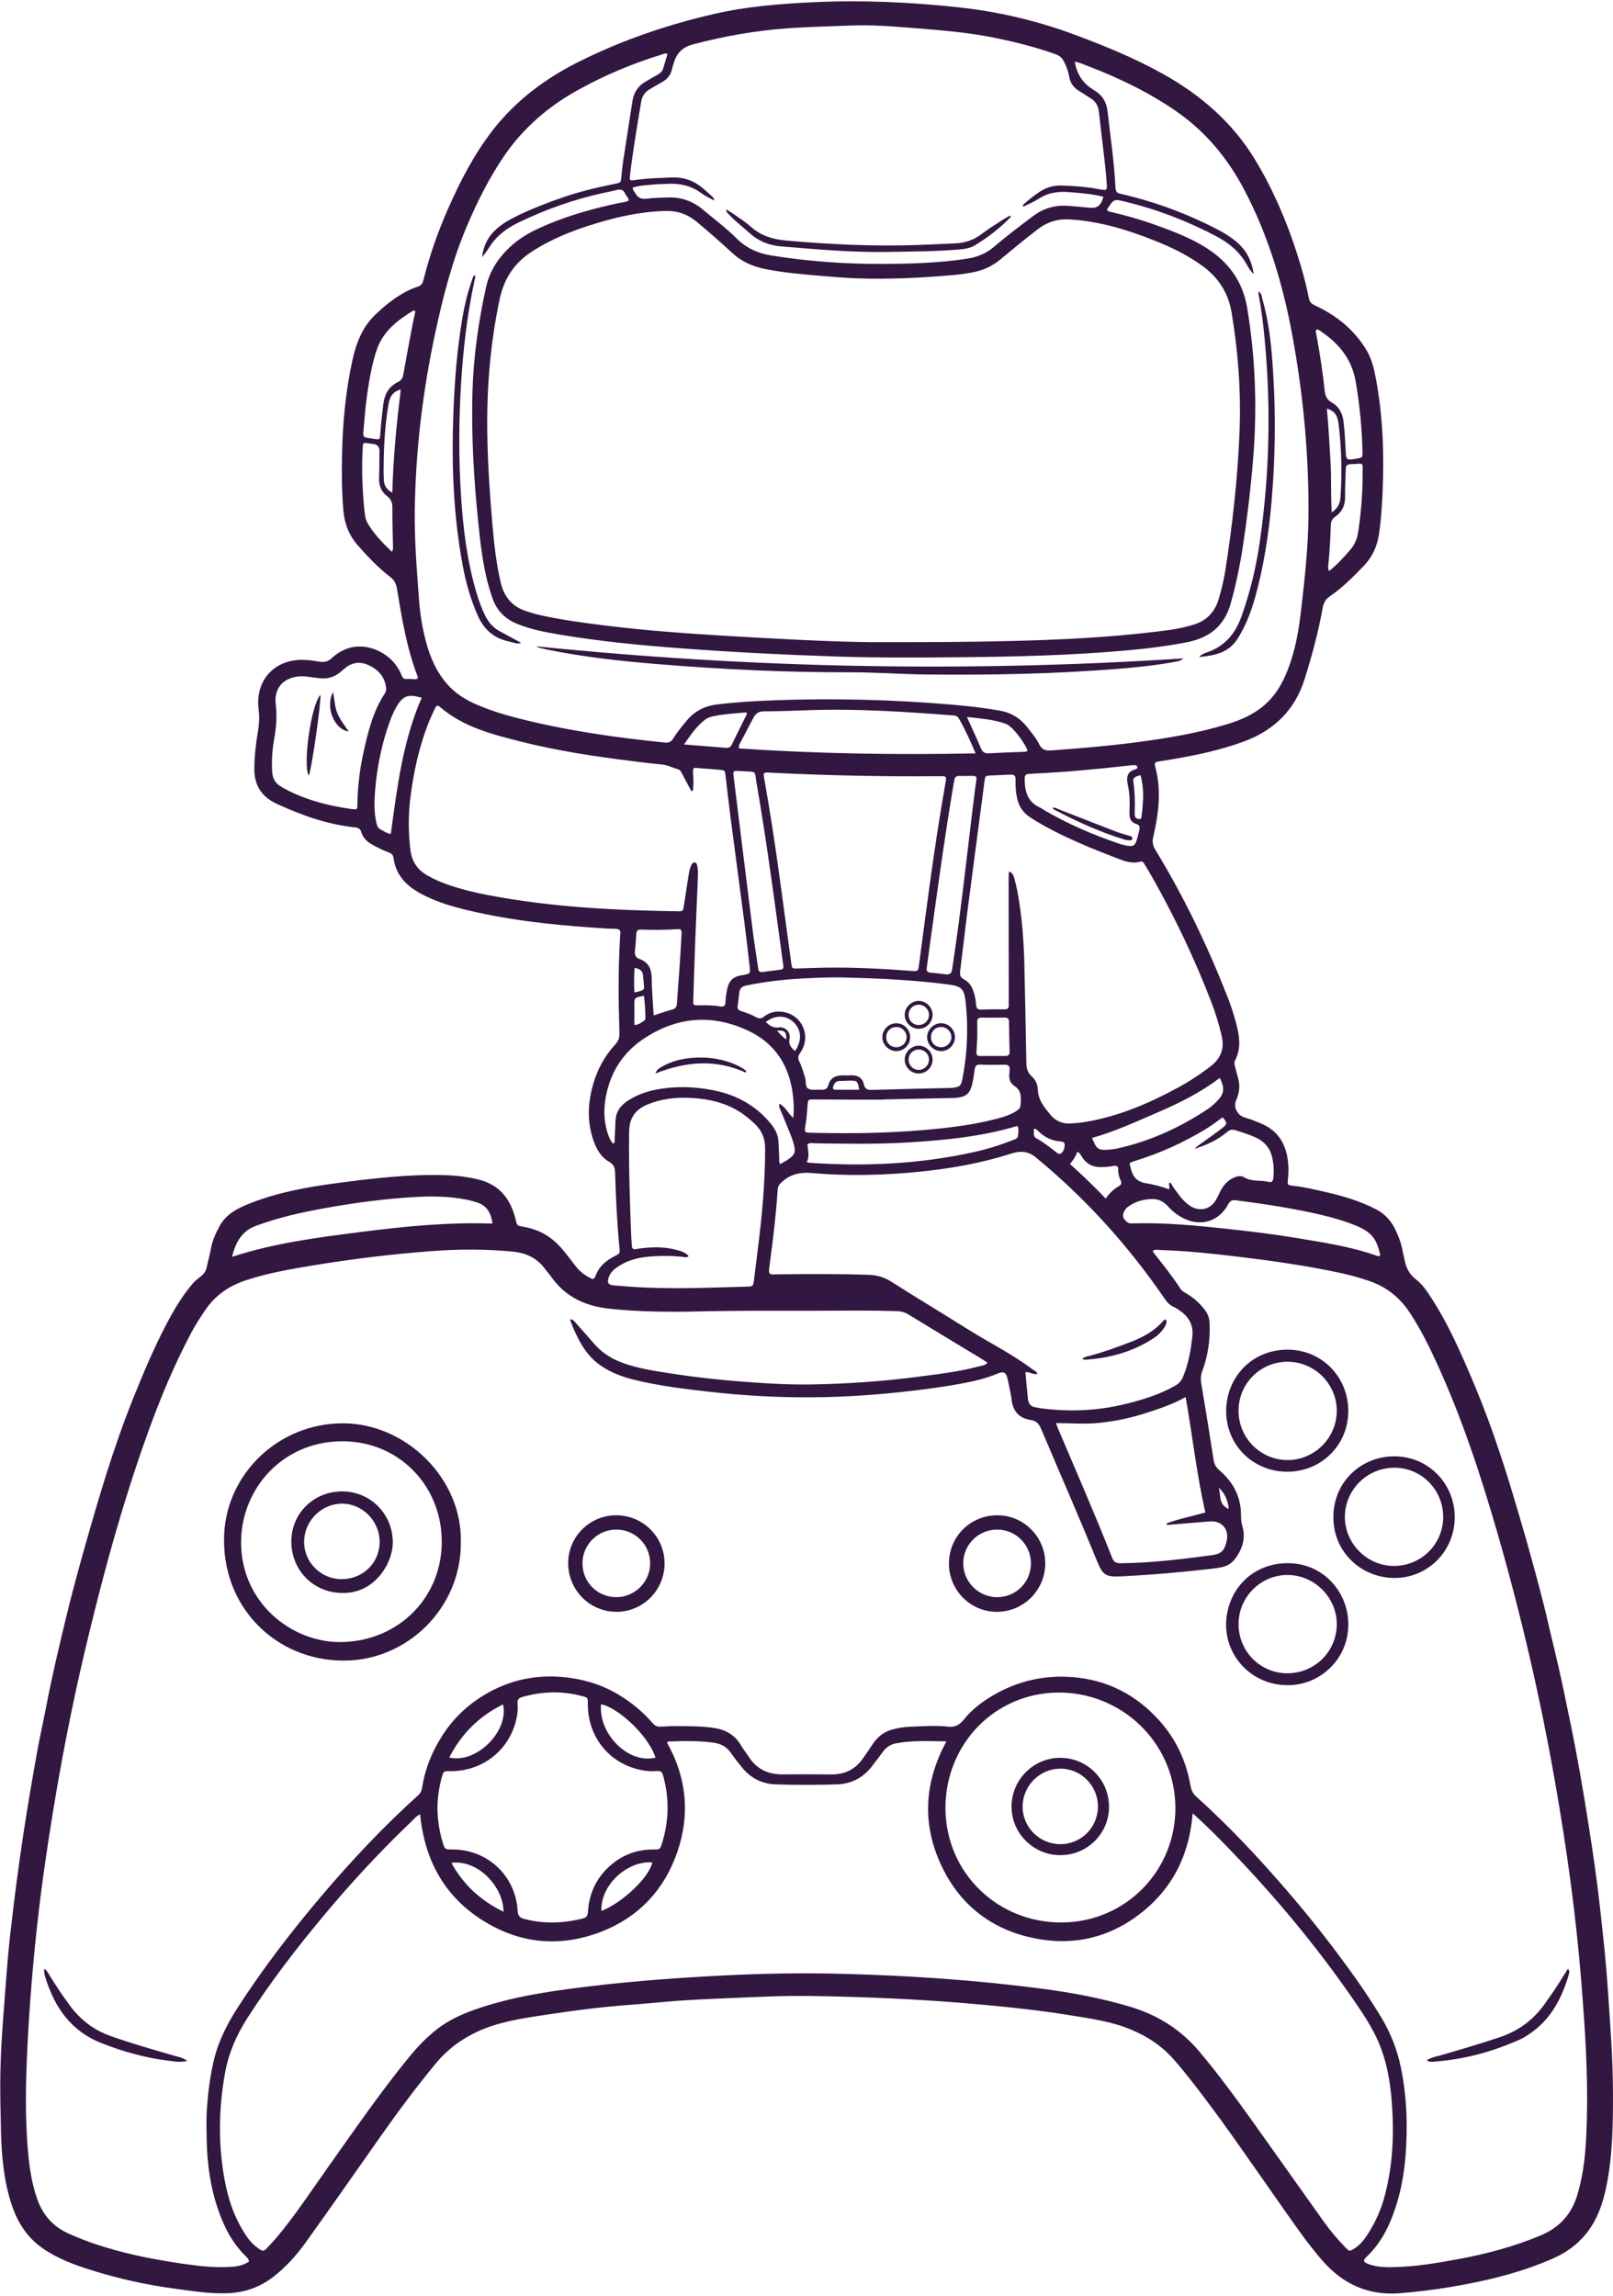 <?xml version="1.0" encoding="UTF-8"?>
<!DOCTYPE svg PUBLIC '-//W3C//DTD SVG 1.0//EN'
          'http://www.w3.org/TR/2001/REC-SVG-20010904/DTD/svg10.dtd'>
<svg data-name="Line Art" height="1543.3" preserveAspectRatio="xMidYMid meet" version="1.0" viewBox="482.6 250.3 1084.5 1543.3" width="1084.5" xmlns="http://www.w3.org/2000/svg" xmlns:xlink="http://www.w3.org/1999/xlink" zoomAndPan="magnify"
><g id="change1_1"
  ><path d="m1563.44,1584.946c-1.205-17.631-3.198-35.18-5.132-52.725-2.097-19.028-4.911-37.99-7.892-56.906-3.473-22.035-7.259-44.027-11.752-65.882-3.318-16.138-6.61-32.282-10.453-48.312-1.435-5.987-2.941-11.961-4.296-17.968-3.996-17.706-8.87-35.182-13.705-52.666-2.97-10.74-6.23-21.401-9.364-32.094-4.167-14.221-8.731-28.306-13.587-42.291-5.511-15.871-11.726-31.479-18.442-46.892-6.789-15.579-13.982-30.934-23.151-45.283-3.143-4.919-6.402-9.99-10.972-13.503-4.922-3.785-6.976-8.525-7.956-14.203-.283-1.639-.831-3.233-1.086-4.875-.725-4.659-2.4-9.014-4.306-13.267-2.869-6.404-7.225-11.589-13.536-14.838-10.572-5.443-21.871-8.852-33.415-11.485-7.298-1.665-14.565-3.465-22.045-4.282-4.256-.465-4.241-.723-3.793-4.833.416-3.827.447-7.662.021-11.479-1.318-11.802-6.636-20.788-18.01-25.557-3.693-1.548-7.406-2.997-11.242-4.148-4.91-1.472-7.659-7.102-5.571-11.64,2.264-4.921,2.684-9.897,1.164-15.086-.702-2.396-1.221-4.845-1.907-7.246-.424-1.481-.718-2.926.022-4.371,4.369-8.529,2.806-17.212.444-25.809-1.542-5.614-3.332-11.191-5.458-16.609-13.478-34.342-29.332-67.534-48.591-99.039-1.675-2.74-2.23-5.143-1.492-8.385,3.616-15.869,5.774-31.845,1.273-47.943-.556-1.989.113-2.788,1.972-3.066,2.801-.419,5.601-.856,8.394-1.331,16.77-2.85,33.379-6.259,49.416-12.185,20.433-7.551,34.324-21.317,40.839-42.16,4.873-15.587,9.133-31.356,12.028-47.447.628-3.491,1.92-5.978,4.968-8.059,8.428-5.756,15.596-12.988,22.661-20.321,5.896-6.119,9.099-13.35,10.319-21.713,1.303-8.925,1.906-17.893,2.32-26.877,1.198-26.044.337-51.985-4.51-77.673-1.234-6.542-2.807-13.047-6.297-18.864-8.25-13.751-20.203-23.303-34.544-29.998-2.358-1.101-3.671-2.242-4.18-4.875-1.993-10.315-4.843-20.421-8.074-30.415-7.047-21.798-16.041-42.749-27.878-62.388-15.283-25.358-36.913-43.977-62.59-58.225-19-10.543-39.017-18.732-59.357-26.27-25.15-9.32-51.06-15.377-77.663-18.245-32.34-3.487-64.763-4.962-97.326-3.437-22.359,1.048-44.615,2.775-66.435,7.773-31.604,7.239-62.172,17.627-91.251,32.12-22.825,11.376-42.846,26.331-58.51,46.669-12.386,16.083-21.602,34.007-29.75,52.496-6.797,15.424-12.35,31.301-16.455,47.665-.5,1.991-1.121,3.558-3.468,4.343-11.152,3.727-20.21,10.781-28.622,18.726-8.843,8.352-13.092,19.103-15.631,30.693-4.546,20.747-6.559,41.787-6.998,62.98-.266,12.825-.267,25.647.908,38.463.822,8.977,3.886,16.735,9.89,23.478,6.663,7.482,13.494,14.784,21.48,20.86,2.716,2.067,4.03,4.406,4.586,7.762,3.316,20.048,6.565,40.126,13.922,59.232.163.424.021.967.021,1.486-1.797.822-3.619.106-5.404.18-4.273.179-4.275.118-5.982-3.805-5.711-13.126-21.574-20.893-34.713-16.983-4.396,1.308-8.236,3.651-11.551,6.756-2.405,2.253-5.006,2.954-8.227,2.442-3.941-.626-7.889-1.265-11.917-1.255-18.184.042-30.497,13.046-29.322,31.051.065.998.141,1.997.269,2.988.604,4.671.306,9.286-.492,13.928-1.412,8.213-2.349,16.46-2.465,24.837-.156,11.284,4.667,19.136,14.831,23.834.454.21.89.456,1.345.662,16.457,7.477,33.372,13.449,51.486,15.315,2.304.238,3.625,1.012,4.284,3.274,1.141,3.914,3.941,6.45,7.414,8.384,3.5,1.948,7.063,3.768,10.827,5.128,1.883.68,3.139,1.585,3.42,3.745,1.582,12.158,9.328,19.444,19.629,24.728,8.056,4.132,16.577,6.986,25.302,9.227,29.495,7.575,59.616,10.871,89.905,12.969,4.821.334,9.648.68,14.477.764,2.705.047,3.545,1.173,3.13,3.661-.109.654-.088,1.329-.129,1.995-1.312,21.482-1.126,42.979-.42,64.471.103,3.116-.743,5.302-2.806,7.554-7.209,7.871-12.17,17.05-15.035,27.34-3.478,12.492-3.986,24.973.402,37.371,2.042,5.771,4.997,11.075,10.456,14.191,3.05,1.741,3.941,3.862,4.047,7.172.537,16.823,1.271,33.64,2.914,50.401.393,4.006.446,4.041-3.361,5.982-5.333,2.721-9.8,6.27-12.195,11.992-1.604,3.834-1.75,3.876-5.213,1.975-2.938-1.615-5.61-3.613-7.753-6.219-1.69-2.055-3.282-4.192-4.908-6.299-2.748-3.558-5.494-7.132-8.742-10.245-6.313-6.052-13.877-9.634-22.494-11.073-4.354-.727-4.132-.833-5.145-4.974-3.329-13.608-10.801-23.367-25.118-26.82-7.497-1.808-15.087-2.681-22.75-2.899-24.406-.694-48.574,2.238-72.677,5.424-19.642,2.596-39.153,6.125-57.735,13.428-8.304,3.263-16.264,7.104-20.751,15.44-2.438,4.529-4.664,9.161-5.62,14.329-.846,4.572-2.137,9.059-3.1,13.612-1.083,5.122-6.022,6.84-8.998,10.279-7.925,9.156-13.836,19.552-19.322,30.198-7.774,15.088-14.355,30.721-20.695,46.47-6.777,16.839-12.759,33.95-18.207,51.242-5.048,16.026-9.784,32.156-14.337,48.331-4.509,16.018-8.92,32.075-12.826,48.248-4.882,20.215-9.698,40.455-13.595,60.896-1.933,10.136-4.256,20.201-6.069,30.357-3.277,18.355-6.413,36.733-9.215,55.174-3.328,21.892-6.122,43.836-8.636,65.832-2.136,18.686-3.301,37.443-4.777,56.176-.979,12.423-1.701,24.885-1.962,37.341-.266,12.658.071,25.332.334,37.996.367,17.703,1.788,35.298,7.543,52.206,4.005,11.767,10.602,21.691,21.132,28.84,10.071,6.837,21.341,10.923,32.753,14.487,17.809,5.561,36.007,9.588,54.529,12.112,12.383,1.687,24.722,3.77,37.286,3.159,11.297-.549,21.378-4.248,30.356-11.3,8.347-6.557,15.306-14.397,21.412-22.901,17.268-24.052,34.185-48.357,51.244-72.56,11.407-16.183,23.267-32.023,35.85-47.318,11.058-13.439,25.224-21.92,41.812-26.729,12.046-3.492,24.453-5.104,36.778-6.964,17.284-2.607,34.645-4.758,52.1-6.035,11.628-.851,23.228-2.122,34.859-2.908,11.302-.764,22.628-1.203,33.947-1.691,17.313-.748,34.634-1.613,51.963-1.37,38.992.549,77.927,2.289,116.773,5.896,19.577,1.818,39.116,3.882,58.517,7.061,13.943,2.285,27.974,4.126,41.198,9.725,10.601,4.489,19.959,10.463,27.685,19.076,7.233,8.064,13.806,16.628,20.357,25.238,17.739,23.314,34.172,47.555,51.031,71.493,9.296,13.2,18.332,26.573,28.893,38.848,13.852,16.1,30.9,24.168,52.41,22.492,11.479-.894,22.895-2.3,34.209-4.19,23.517-3.927,46.67-9.445,68.629-19.041,8.776-3.834,16.499-9.234,22.582-16.8,7.741-9.627,11.461-20.968,13.8-32.807,4.027-20.384,4.283-41.068,4.236-61.741-.054-24.181-2.005-48.271-3.652-72.38Zm-188.735-1059.977c3.656,1.094,5.854,2.901,6.883,5.93.531,1.563.888,3.217,1.082,4.858,1.928,16.41,2.342,32.853,1.161,49.344-.285,3.971-1.93,6.912-5.868,9.698-.665-12.118-.124-23.653-.848-35.137-.719-11.404-1.239-22.822-2.41-34.693Zm24.042,44.446c-.007,12.997-1.043,25.915-3.021,38.762-.676,4.392-2.295,8.283-5.21,11.666-4.323,5.017-8.761,9.904-14.287,14.357-.943-1.81-.639-2.976-.527-4.096.875-8.777,1.384-17.579,1.641-26.391.073-2.51.675-4.435,2.843-5.938,4.712-3.266,6.926-7.723,6.778-13.615-.153-6.142.383-12.298.444-18.45.023-2.313.857-3.3,3.169-3.365,9.379-.266,8.173-2.201,8.168,7.068Zm-31.128-97.501c1.529-.333,2.492.788,3.534,1.495,11.898,8.066,20.296,18.388,22.88,33.096,2.776,15.806,4.282,31.685,4.627,47.698.08,3.722-.035,3.724-3.767,4.381-7.292,1.282-7.213,1.279-7.577-6.146-.309-6.321-.651-12.639-1.433-18.935-.685-5.516-3.018-9.882-7.863-12.623-3.031-1.715-4.321-4-4.702-7.51-1.383-12.754-3.292-25.443-5.65-38.06-.204-1.088-.778-2.236-.051-3.395Zm3.308,595.062c7.944,1.85,15.762,4.145,23.33,7.233,10.322,4.212,14.132,8.856,16.401,20.195-1.224.618-1.978.19-2.734-.076-16.714-5.872-34.123-8.566-51.508-11.468-15.764-2.632-31.613-4.626-47.48-6.342-21.168-2.288-42.381-4.388-63.736-3.83-1.465.038-2.95.345-4.347-.587-3.565-2.381-4.137-5.353-1.567-8.822.393-.531.833-1.062,1.354-1.458,5.25-3.99,11.349-5.622,17.768-5.437,3.693.107,6.964,2.068,9.537,4.921,3.156,3.5,6.849,6.32,11.119,8.329,11.286,5.309,23.052,1.595,29.063-9.339,1.257-2.286,2.279-3.51,5.274-3.13,19.319,2.454,38.55,5.391,57.528,9.81Zm-101.123,208.244c8.799-.696,17.588-1.531,26.391-2.159,7.925-.565,12.899,5.343,11.179,13.065-1.444,6.479-3.621,8.766-9.748,9.587-20.473,2.746-40.964,5.271-61.671,5.466-2.926.028-4.475-.823-5.57-3.603-11.663-29.591-24.433-58.72-36.866-87.989-.252-.594-.407-1.229-.868-2.644,10.245.062,20.13.889,29.953-.216,9.791-1.102,19.429-3.059,28.802-6.018,9.492-2.997,18.999-6.046,28.357-11.243,4.619,25.97,7.398,51.775,13.237,77.55-8.53,2.539-17.539,4.154-26.355,7.488.975,1.4,2.19.793,3.158.717Zm32.227-24.914c3.987,3.8,6.146,8.384,6.748,14.405-7.241-3.009-5.188-9.558-6.748-14.405Zm-17.764-101.487c-1.02,9.325-2.651,18.43-6.277,27.137-1.083,2.602-2.709,4.401-5.148,5.794-10.821,6.181-22.587,9.734-34.593,12.607-18.341,4.389-36.879,5.102-55.558,2.697-1.317-.17-2.609-.536-3.926-.719-3.141-.435-4.693-2.442-5.01-5.363-.657-6.072-1.145-12.162-1.705-18.284,2.911-.314,5.173,2.037,8.008,1.18-.359-1.742-1.982-2.091-3.086-2.921-14.357-10.79-30.493-18.717-45.622-28.271-16.471-10.401-33.213-20.374-49.625-30.864-4.724-3.02-9.517-4.321-14.986-4.509-19.817-.68-39.633-.563-59.456-.389-8.378.073-8.274,1.434-7-8.012,2.182-16.174,4.113-32.386,5.163-48.678.183-2.839,1.499-4.214,3.544-5.943,5.854-4.949,12.152-6.056,19.753-5.395,23.942,2.085,47.929,1.521,71.845-.882,20.583-2.067,40.899-5.585,60.679-11.825,1.896-.598,3.775-1.202,5.797-1.436,4.526-.523,8.233.531,11.91,3.551,33.583,27.574,62.357,59.497,86.872,95.312,1.555,2.271,3.302,4.096,5.843,5.231,1.506.673,2.903,1.627,4.266,2.574,6.063,4.216,9.155,9.696,8.311,17.408Zm-278.232-207.848c-3.734.478-5.908-1.282-8.571-3.573,5.938-4.859,13.331-4.776,18.47-.145,5.562,5.012,6.102,12.494,1.195,19.586-2.477-2.228-4.505-4.141-3.71-8.177.896-4.545-2.697-8.291-7.384-7.692Zm5.215,8.022c-2.528-1.494-4.146-3.613-6.233-5.792,5.143-.5,6.383.713,6.233,5.792Zm233.552-171.817c-.517-4.163-.394-4.178,4.583-5.822,1.868,6.567,2.026,12.85,1.582,19.179-.187,2.656-.422,5.313-.761,7.953-.135,1.053-.032,2.59-1.772,2.446-1.388-.115-2.61-.747-2.838-2.321-.142-.979-.107-1.993-.069-2.988.237-6.169.037-12.311-.725-18.447Zm1.354-9.761c-6.305,1.704-6.265,5.979-5.122,11.282,1.191,5.529,1.258,11.252.974,16.915-.2,3.979.311,7.341,4.781,8.687,2.034.612,2.305,2.177,1.846,3.988-.613,2.418-1.133,4.87-1.925,7.229-1.041,3.096-2.396,3.921-5.665,3.392-2.29-.371-4.574-.95-6.769-1.704-17.041-5.851-33.524-12.965-49.14-22.005-1.152-.667-2.217-1.509-3.417-2.063-8.386-3.876-10.234-11.094-10.154-19.412.02-2.057.627-3.135,2.785-3.136,1.162-.001,2.323-.193,3.486-.247,21.131-.971,42.174-2.991,63.19-5.325.827-.092,1.657-.161,3.054-.294.095-.006.762-.099,1.423-.069.882.04,1.692.389,1.82,1.349.098.737-.535,1.242-1.168,1.414Zm-75.343-11.709c-7.792.341-15.591.555-23.375,1.024-2.764.167-4.211-.801-5.282-3.324-2.898-6.827-6.036-13.552-9.45-21.143,9.277,1.083,17.807,1.637,25.957,4.56,1.066.383,2.046,1.099,2.96,1.799,3.859,2.959,10.094,11.506,11.892,16.198-.676.976-1.741.843-2.703.885Zm-65.127,145.197c.733-5.11,1.379-10.233,2.086-15.347,4.998-36.125,9.907-72.264,15.972-108.231.138-.821.404-1.626.474-2.45.197-2.331,1.519-3.098,3.709-2.946,1.493.103,2.998.02,4.497.02,8.263-.115,6.949-.559,6.061,6.453-5.229,41.303-9.434,82.738-15.781,123.898q-.523,3.398-4.047,3.009c-3.477-.389-6.944-.887-10.43-1.15-2.219-.167-2.835-1.207-2.541-3.254Zm-1.072-33.082c-1.381,10.401-2.737,20.806-4.137,31.205-.563,4.186-.613,4.287-5.071,3.948-19.282-1.466-38.581-2.462-57.926-2.172-6.164.092-12.325.333-18.487.537-3.865.128-3.884.157-4.384-3.514-2.584-18.978-5.155-37.958-7.734-56.937-3.096-22.776-6.566-45.494-10.61-68.123-.143-.802-.205-1.618-.292-2.325,1.261-1.179,2.635-.813,3.936-.748,38.122,1.886,76.264,2.772,114.432,2.371.5-.005,1.001-.026,1.5.007,2.871.187,3.112.401,2.636,3.36-1.005,6.248-2.14,12.475-3.171,18.718-4.046,24.487-7.424,49.071-10.69,73.672Zm33.948-111.071c-53.798,1.075-106.485.242-159.017-3.317-.551-1.937.391-3.016.972-4.14,2.83-5.471,5.76-10.889,8.584-16.363,1.498-2.903,3.521-4.403,7.042-4.424,9.823-.059,19.646-.408,29.464-.769,32.351-1.189,64.58.975,96.801,3.406,1.829.138,3.728.116,4.815,2.016,4.205,7.345,7.683,15.023,11.34,23.592Zm-163.966-5.867c-.871,1.789-2.153,2.295-4.016,2.138-8.941-.755-17.886-1.456-28.112-2.279,4.684-6.658,8.595-12.372,14.209-16.675,1.89-1.449,4.165-2.03,6.467-2.493,7.023-1.411,14.159-1.655,21.146-2.402.253.59.558.963.469,1.143-3.373,6.863-6.817,13.692-10.164,20.568Zm5.178,17.71c.831.04,1.661.111,1.835.123,10.279.528,8.198-.509,9.695,8.167,5.519,31.974,10.016,64.107,14.364,96.259,1.137,8.409,2.311,16.812,3.445,25.221.462,3.429.441,3.478-3.095,3.986-3.458.497-6.946.798-10.392,1.363-2.125.349-2.992-.334-3.284-2.471-1.127-8.242-2.541-16.446-3.576-24.698-4.35-34.669-8.604-69.351-12.884-104.029-.496-4.015-.366-4.125,3.891-3.922Zm40.63,139.579c11.645-.659,23.306-1.102,34.482-.603,21.829.53,43.115,1.729,64.301,4.394,9.959,1.252,11.677,2.611,12.724,12.587,1.8,17.164,1.069,34.281-2.283,51.236-.909,4.594-1.669,5.127-6.211,5.762-.494.069-.995.1-1.494.111-17.826.424-35.654.772-53.475,1.335-2.932.093-4.392-.998-4.985-3.595-1.154-5.056-4.646-6.484-9.326-6.217-1.329.076-2.667.078-3.998.039-5.085-.149-9.199,1.147-10.695,6.747-.604,2.259-2.229,3.068-4.571,2.885-2.815-.22-5.963.544-8.392-.48-2.892-1.22-1.732-5.022-2.57-7.622-1.175-3.648-2.148-7.374-3.866-10.802-1.085-2.166-.975-3.684.506-5.789,7.868-11.183,1.459-25.86-11.972-27.69-4.479-.61-8.718.393-12.238,3.21-1.908,1.527-3.365,1.504-5.357.417-3.22-1.757-6.655-3.079-10.173-4.126-1.723-.512-2.479-1.459-2.238-3.271.417-3.135.754-6.281,1.146-9.419.333-2.671,1.837-3.929,4.525-4.473,11.948-2.417,24.007-3.948,36.161-4.636Zm119.222,29.221c-.066-2.124.759-3.02,2.881-3.001,5.157.044,10.315.032,15.473-.031,2.054-.025,3.022.738,3.042,2.907.061,6.655.21,13.309.395,19.961.06,2.149-.897,2.961-2.97,2.947-5.656-.039-11.313-.019-16.969.025-2.041.016-2.515-1.034-2.367-2.857.255-3.149.374-6.31.549-9.465-.005-3.498.074-6.994-.035-10.485Zm1.99,28.585c5.489.219,10.992.175,16.487.076,2.68-.048,3.589,1.133,3.292,3.626-.098.825-.051,1.668-.148,2.493-.403,3.419.51,6.295,3.501,8.232,4.987,3.23,4.36,8.202,4.006,13.016-.164,2.225-2.077,3.329-3.788,4.354-3.459,2.072-7.278,3.271-11.145,4.312-12.74,3.431-25.748,5.379-38.834,6.787-28.535,3.07-57.163,3.653-85.831,2.929-5.366-.136-6.045.442-4.893-5.902.771-4.245.945-8.601,1.328-12.913.305-3.439.265-3.559,3.832-3.573,8.161-.032,16.323.078,24.484.101,7.662.021,15.323.005,22.984.005.001-.042.001-.083.002-.125,15.153-.322,30.307-.644,45.46-.969.998-.021,2-.032,2.994-.12,6.826-.604,9.427-2.787,10.966-9.515.704-3.077,1.157-6.22,1.574-9.353.303-2.277,1.019-3.57,3.73-3.462Zm-116.127,53.474c1.924-1.16,3.789-.591,5.573-.566,20.648.291,41.294.682,61.932-.583,24.78-1.519,49.438-3.795,73.694-11.139,1.109,2.287.552,4.602.321,6.793-.215,2.034-2.285,2.245-3.75,2.837-8.504,3.44-17.267,6.089-26.219,8.066-36.39,8.039-73.201,9.673-110.277,7.098-.483-.034-.956-.221-1.76-.415,2.093-3.99.735-8.108.486-12.091Zm17.396-39.058c.797-1.944,1.848-3.473,4.285-3.453,2.316.02,4.634-.217,6.949-.199,5.011.039,5.035.098,6.216,6.124-5.51,0-10.632-.006-15.755.003-1.799.003-2.397-.765-1.695-2.476Zm134.611,28.845c1.684-.174,2.132.351,2.579.819,4.172,4.375,9.192,7.029,15.261,7.584,1.507.138,3.024.156,3.092,2.344.077,2.455-1.292,5.39-2.922,5.907-1.14.362-1.886-.329-2.662-.932-4.326-3.363-8.595-6.816-13.428-9.448-2.894-1.576-1.045-4.109-1.919-6.274Zm58.545,34.532c.878,1.877.568,2.876-1.271,3.978-3.273,1.961-6.167,4.461-8.71,8.312-7.879-8.315-15.781-15.841-24.078-23.288,2.26-2.634,3.95-5.23,4.976-8.263,1.883,1.022,2.609,2.793,3.61,4.257,3.002,4.386,7.17,6.154,12.342,6.131,2.836-.013,5.626-.354,8.407-.812,2.002-.329,3.202.059,3.113,2.455-.093,2.522.555,4.97,1.612,7.229Zm71.455-32.394c2.123-1.818,3.678-1.958,6.164-1.161,4.759,1.524,9.538,2.921,14.036,5.156,5.414,2.69,8.813,6.853,10.204,12.797,1.117,4.774,1.372,9.531.774,14.374-.231,1.872-1.211,2.775-3.017,2.293-5.417-1.445-11.344.1-16.503-3.077-2.254-1.388-4.825-.784-7.209.314-3.967,1.826-6.671,4.892-8.659,8.67-1.084,2.062-1.993,4.222-3.165,6.231-3.733,6.404-10.913,8.073-17.212,4.07-4.908-3.12-7.935-7.959-11.354-12.443-.858-1.126-1.126-2.71-2.552-3.443-1.094,1.445.416,2.951-.4,4.673-5.073-1.922-10.35-3.277-15.702-4.155-5.485-.9-8.517-3.982-9.833-9.193-1.152-4.563-1.948-4.344,2.872-5.831,16.619-5.13,32.356-12.259,47.244-21.266,3.991-2.415,7.698-5.229,11.44-7.968,3.187,3.64,3.311,4.426-.095,7.094-4.715,3.693-9.658,7.094-14.513,10.607-1.471,1.065-2.976,2.084-4.238,3.531,7.829-2.636,15.396-5.858,21.717-11.273Zm-6.834-20.611c-1.985,1.993-4.16,3.875-6.503,5.421-18.493,12.193-38.37,21.257-60.055,26.124-1.94.436-3.934.7-5.918.856-7.133.564-8.448-.365-11.302-7.929,15.441-4.299,29.922-11.055,44.571-17.35,14.508-6.235,28.583-13.35,41.284-22.96,3.477,7.008,3.021,10.723-2.076,15.839Zm-3.585-66.748c2.815,7.301,5.049,14.791,6.866,22.424,2.047,8.6-.361,15.231-7.362,20.642-7.014,5.42-14.383,10.239-22.147,14.454-19.412,10.538-39.572,19.126-61.506,22.882-3.438.589-6.936.915-10.42,1.12-5.495.324-10.174-1.582-13.694-5.871-4.118-5.017-8.27-9.975-8.465-17.06-.094-3.381-1.62-6.622-4.159-8.867-2.967-2.623-3.464-5.747-3.526-9.386-.36-21.316-.828-42.631-1.296-63.946-.375-17.004-1.557-33.94-4.678-50.69-.578-3.104-1.318-6.188-2.199-9.219-.479-1.65-1.05-3.456-3.521-4.398-.088,1.946-.223,3.529-.222,5.112.021,27.484.058,54.968.091,82.451.001.833-.03,1.667.004,2.498.079,1.927-.89,2.639-2.74,2.638-5.33-.002-10.662.004-15.989.153-2.115.059-3.069-.792-3.197-2.82-.179-2.834-.618-5.631-1.466-8.346-1.174-3.76-2.994-7.199-6.613-9.026-2.586-1.306-3.004-3.002-2.67-5.63,1.683-13.212,3.11-26.456,4.817-39.664,3.777-29.225,7.671-58.434,11.506-87.651.525-3.999.492-4.029,4.433-4.217,4.326-.207,8.659-.285,12.979-.565,2.548-.165,3.6.699,3.513,3.371-.135,4.159.11,8.307,1.017,12.416,1.207,5.466,3.898,9.698,8.688,12.836,10.356,6.787,21.455,12.13,32.717,17.125,8.519,3.779,17.224,7.15,25.919,10.514,4.961,1.919,10.02,3.843,15.524,2.221,1.494-.44,2.127.542,2.737,1.559,1.714,2.856,3.454,5.698,5.097,8.594,15.392,27.132,28.74,55.238,39.961,84.342Zm-361.582-631.063c1.969-6.625,5.59-10.837,12.929-12.783,21.179-5.616,42.621-9.376,64.431-10.907,13.786-.968,27.623-1.212,41.437-1.785,13.847-.575,27.629.487,41.413,1.586,18.931,1.51,37.861,2.971,56.515,6.823,13.555,2.799,26.938,6.167,39.998,10.81,2.729.97,4.519,2.471,5.771,5.022,1.555,3.167,2.896,6.42,3.429,9.874.723,4.691,3.228,7.874,7.221,10.179,2.45,1.414,4.746,3.091,7.171,4.551,3.404,2.049,5.152,5.052,5.601,8.95,1.371,11.912,2.81,23.816,4.165,35.73.452,3.97.786,7.957,1.062,11.943.112,1.615.587,3.313-.49,4.998-3.29.132-6.483-.934-9.749-1.355-6.782-.875-13.573-1.422-20.412-1.568-5.374-.115-10.161,1.4-14.585,4.355-3.976,2.656-7.64,5.667-11.185,8.825.196.331.393.662.589.993,3.475-1.784,7.122-3.301,10.388-5.409,6.056-3.909,12.612-4.896,19.602-4.374,7.947.594,15.885,1.208,23.665,3.153-1.632,6.136-4.157,7.957-9.646,7.373-4.801-.511-9.612-.963-14.428-1.289-8.653-.584-16.387,1.757-23.366,7.044-8.763,6.638-17.58,13.205-25.913,20.381-5.216,4.492-11.169,7.001-17.946,8.067-18.996,2.986-38.154,3.484-57.303,3.58-25.015.126-49.915-1.722-74.651-5.674-9.027-1.442-16.805-4.926-23.318-11.436-6.959-6.956-14.887-12.815-22.384-19.163-6.941-5.877-14.862-8.727-23.917-8.403-4.659.167-9.349.204-13.956.817-3.62.481-6.147-.43-7.856-3.625-.612-1.146-1.784-2.007-1.789-3.813,4.99-1.659,10.3-1.615,15.493-2.22,2.144-.25,4.331-.096,6.489-.256,8.739-.645,16.878.8,24.122,6.176,2.513,1.865,5.456,3.151,8.678,4.97.021-1.758-1.014-2.354-1.745-3.043-1.454-1.37-2.99-2.653-4.464-4.003-6.292-5.758-13.467-8.818-22.224-8.439-8.157.353-16.311.48-24.404,1.688-4.008.598-4.167.468-3.731-3.253,1.939-16.546,4.773-32.957,7.497-49.385.615-3.708,2.441-6.475,5.698-8.335,2.748-1.569,5.438-3.242,8.217-4.751,3.578-1.942,5.911-4.773,6.809-8.775.291-1.297.697-2.569,1.076-3.845Zm322.78,118.83c11.784,4.659,23.185,10.119,33.44,17.771,10.551,7.872,16.872,18.126,19.017,31.125,4.38,26.548,6.339,53.193,5.257,80.139-1.259,31.359-4.745,62.448-9.613,93.406-.98,6.235-2.551,12.409-4.288,18.486-2.383,8.339-7.547,14.323-15.983,17.187-8.587,2.916-17.523,3.987-26.45,5.072-32.79,3.984-65.738,5.469-98.736,6.275-26.825.656-53.652.778-92.788.752-26.697-.259-65.628-2.304-104.547-4.687-24.288-1.487-48.535-3.397-72.692-6.337-14.884-1.811-29.746-3.822-44.416-6.986-3.41-.736-6.767-1.771-10.091-2.845-9.404-3.039-14.874-9.632-17.107-19.136-2.904-12.361-4.371-24.93-5.472-37.547-1.766-20.254-3.167-40.524-3.546-60.869-.582-31.108,1.823-61.896,8.33-92.372,2.911-13.634,9.86-24.152,21.538-31.719,15.718-10.184,33.091-16.359,50.988-21.248,12.726-3.477,25.645-5.789,38.9-6.135,8.066-.211,14.904,2.165,21.13,7.364,8.191,6.839,16.197,13.877,24.042,21.094,6.23,5.73,13.528,8.882,21.716,10.535,12.941,2.614,26.06,3.632,39.171,4.781,7.634.669,15.265,1.242,22.933,1.514,22.193.786,44.305-.359,66.389-2.363,3.479-.316,6.938-.906,10.384-1.498,7.196-1.237,13.643-4.05,19.329-8.767,8.333-6.912,16.661-13.828,25.283-20.396,6.277-4.783,12.95-7.011,20.876-6.587,19.915,1.067,38.666,6.739,57.007,13.99Zm-512.213,209.424c-6.301-6.051-12.085-11.945-16.295-19.185-1.442-2.479-1.793-5.353-2.099-8.172-1.53-14.097-1.938-28.229-1.205-42.39.188-3.633.232-3.636,3.769-3.165,1.154.154,2.3.377,3.456.512q4.116.483,4.047,4.84c-.085,5.993-.028,11.992-.273,17.979-.207,5.058,1.469,9.189,5.449,12.23,2.623,2.004,3.549,4.376,3.517,7.687-.083,8.487.233,16.977.374,25.466.019,1.135.348,2.307-.737,4.197Zm.318-39.707c-3.715-1.978-5.373-4.608-5.65-8.026-.256-3.148-.216-6.326-.197-9.49.084-13.844.898-27.635,3.17-41.31.791-4.763,2.292-9.038,8.384-10.559-2.847,23.07-5.117,45.832-5.707,69.385Zm7.475-79.815c-.436,2.527-1.309,4.276-3.666,5.434-6.032,2.963-8.979,7.918-9.817,14.592-.85,6.77-1.649,13.53-2.076,20.341-.243,3.881-.352,3.842-4.095,3.291-8.637-1.271-7.575-.451-6.93-8.801,1.013-13.111,2.511-26.159,5.338-39.014.927-4.214,2.008-8.427,3.446-12.49,4.38-12.373,14.11-19.652,24.642-26.096.393.239.787.479,1.18.719-.683,3.216-1.427,6.42-2.038,9.649-2.041,10.783-4.117,21.562-5.984,32.376Zm7.616,91.277c.607-39.782,5.278-79.099,13.582-118.002,5.33-24.969,11.64-49.654,21.701-73.197,6.948-16.257,14.841-32.045,24.863-46.691,12.875-18.816,29.694-33.229,49.511-44.218,18.124-10.05,37.144-18.051,56.987-24.063.916-.277,1.818-.899,3.298-.186-.997,3.313-1.976,6.486-2.901,9.673-.55,1.895-1.82,3.11-3.476,4.05-2.752,1.563-5.466,3.193-8.22,4.754-5.129,2.907-8.085,7.256-8.976,13.092-2.037,13.337-4.164,26.66-6.187,39.999-.549,3.62-.918,7.271-1.263,10.918-.368,3.902-.3,3.969-4.223,4.757-11.933,2.396-23.753,5.217-35.274,9.185-10.716,3.692-21.271,7.786-31.443,12.817-4.344,2.148-8.541,4.537-12.251,7.682-6.032,5.114-9.618,11.613-10.466,19.705,1.542-2.108,3.233-4.125,4.6-6.341,4.811-7.797,11.729-13.068,19.839-16.99,18.222-8.812,37.176-15.522,56.954-19.872,2.928-.644,5.885-1.175,8.784-1.93,2.73-.712,4.878-.484,6.086,2.488.606,1.492,2.218,2.474,2.353,4.583-2.362,1.142-5.044,1.273-7.579,1.816-18.954,4.059-37.482,9.445-55.029,17.802-8.97,4.272-16.819,10.059-23.168,17.846-5.059,6.205-8.541,13.155-10.229,20.899-5.118,23.484-8.508,47.198-9.122,71.275-.71,27.872.842,55.644,3.604,83.353,1.337,13.419,2.738,26.852,5.747,40.046,1.077,4.72,2.479,9.335,4.028,13.912,2.777,8.208,8.141,13.954,16.167,17.329,9.148,3.847,18.806,5.706,28.487,7.347,27.296,4.626,54.823,7.278,82.418,9.343,34.403,2.574,68.852,4.296,103.324,5.464,28.816.976,57.651.787,86.481.498,34.834-.349,69.649-1.216,104.38-4.115,15.275-1.275,30.491-2.967,45.575-5.903,15.111-2.942,25.265-10.677,29.604-26.047,3.635-12.872,6.306-25.878,8.307-39.059,2.952-19.441,5.245-38.959,6.831-58.562,2.74-33.874,1.546-67.565-4.028-101.124-2.962-17.828-12.529-30.892-27.504-40.361-11.638-7.358-24.494-12.025-37.394-16.547-8.65-3.032-17.494-5.419-26.411-7.535-.966-.229-1.979-.342-2.751-1.059-.027-.319-.19-.714-.058-.917,4.497-6.947,4.487-6.887,12.514-4.923,21.309,5.214,41.615,13.028,61.006,23.272,8.434,4.456,15.46,10.35,20.229,18.765,1.208,2.131,2.372,4.372,4.764,6.595-1.344-9.079-4.978-16.102-11.455-21.609-6.42-5.459-13.949-9.075-21.456-12.678-17.483-8.391-35.688-14.774-54.561-19.245-.648-.154-1.291-.352-1.948-.442-2.543-.349-3.417-1.681-3.549-4.332-.852-17.154-3.375-34.142-5.306-51.19-.71-6.269-3.623-10.962-9.044-14.137-.574-.336-1.113-.734-1.67-1.099q-9.263-6.045-11.36-18.028c3.445.49,6.441,1.93,9.461,3.095,20.736,7.996,40.658,17.583,58.976,30.311,19.584,13.608,34.314,31.352,45.39,52.353,16.333,30.969,26.195,64.031,32.509,98.316,7.416,40.273,11.193,80.859,10.805,121.805-.204,21.523-2.642,42.882-5.126,64.244-1.47,12.643-3.738,25.025-8.143,36.985-3.924,10.656-9.409,20.225-18.639,27.258-6.318,4.815-13.448,7.998-20.951,10.369-20.735,6.555-42.089,10.002-63.597,12.831-18.684,2.457-37.435,3.97-56.213,5.357-3.877.286-6.499-.262-8.386-4.148-2.026-4.173-5.138-7.759-8.01-11.444-4.719-6.055-10.724-9.792-18.33-11.132-10.35-1.824-20.771-3.034-31.228-3.945-40.389-3.516-80.844-4.511-121.357-2.991-12.655.475-25.286,1.251-37.873,2.802-8.401,1.035-15.141,4.656-20.47,11.187-3.058,3.747-6.179,7.45-8.717,11.565-1.384,2.244-2.856,3.114-5.658,2.831-33.358-3.37-66.483-8.109-99.018-16.412-9.695-2.474-19.238-5.462-28.405-9.506-6.914-3.05-13.224-7.04-18.359-12.71-7.778-8.586-12.184-18.862-15.038-29.909-2.297-8.889-3.786-17.888-4.46-27.078-1.487-20.278-3.194-40.539-2.883-60.895Zm-34.485,163.174c-2.532,11.403-3.925,22.977-4.069,34.683-.046,3.733-.131,3.866-4.028,3.328-14.764-2.038-29.082-5.666-42.497-12.355-1.785-.89-3.503-1.924-5.215-2.952-3.563-2.141-5.28-5.314-5.56-9.471-.506-7.533.03-15.001,1.361-22.394,1.395-7.751,1.945-15.421,1.017-23.334-1.356-11.559,6.104-19.066,18.997-18.716,2.474.309,6.117.7,9.74,1.23,5.807.851,10.89-.611,15.275-4.512.498-.443,1.032-.845,1.524-1.293,4.733-4.312,10.1-5.781,16.134-3.228,6.497,2.749,11.138,7.2,12.386,14.512.291,1.708.29,3.338-.689,4.813-8.001,12.067-11.305,25.857-14.376,39.688Zm18.374,54.781c-2.646-.374-4.685-1.869-6.871-3.009-1.999-1.042-2.5-2.965-2.933-4.958-1.572-7.258-1.322-14.607-.701-21.898,1.334-15.654,4.493-30.962,9.827-45.769,1.125-3.121,2.477-6.198,4.072-9.104,4.481-8.164,8.101-9.532,17.371-6.815-12.749,29.149-16.495,60.344-20.765,91.554Zm65.473,41.122c-9.164-1.758-18.218-3.958-27.052-7.001-4.894-1.686-9.591-3.784-14.082-6.377-6.522-3.765-10.199-9.292-11.131-16.792-1.486-11.963-1.518-23.905.014-35.861,2.167-16.907,5.768-33.469,11.979-49.386,1.389-3.56,3.095-6.998,4.692-10.476.71-1.545,1.685-1.875,3.097-.657,15.709,13.559,35.175,18.479,54.562,23.374,24.58,6.205,49.619,9.956,74.754,13.076,6.61.82,13.217,1.707,19.851,2.269,3.93.333,7.294,2.226,10.966,3.234,1.607.442,2.179,1.979,2.881,3.285,2.027,3.772,4.008,7.569,6.008,11.356.372-.103.743-.205,1.114-.308.456-3.59.433-7.219.171-10.826-.389-5.361.179-4.507,4.529-4.205,4.32.3,8.638.643,12.951,1.029,3.851.345,3.857.381,4.287,3.98,1.065,8.927,2.037,17.865,3.196,26.779,3.135,24.103,6.382,48.191,9.516,72.295,1.288,9.905,2.468,19.825,3.554,29.754.457,4.18.29,4.203-3.941,5.081-.978.203-1.971.334-2.948.544-4.136.887-6.757,3.368-7.876,7.463-.927,3.393-1.419,6.851-1.558,10.353-.092,2.329-1.061,3.259-3.463,2.843-4.944-.855-9.941-.864-14.947-.758-3.184.067-3.322-.041-3.222-3.428.412-13.985.865-27.969,1.394-41.95.51-13.481,1.15-26.957,1.687-40.438.113-2.826.143-5.672-.53-8.451-.19-.785-.5-1.625-1.504-1.757-.966-.126-1.547.485-1.991,1.209-1.246,2.032-1.709,4.342-2.084,6.632-1.156,7.064-2.213,14.145-3.284,21.223-.562,3.717-.541,3.812-4.321,3.753-42.675-.659-85.227-2.801-127.27-10.864Zm98.286,74.747c-.09-5.79-.125-5.792,6.422-7.077.702,4.748.888,9.517,1.011,14.292.026,1.024-.055,2.065-1.047,2.607-1.809.988-3.297,2.724-6.374,2.714,0-4.3.052-8.418-.012-12.535Zm.163-25.846c3.882.671,5.731,2.324,5.717,5.741-.005,1.149.33,2.296.365,3.449.169,5.395,1.91,5.643-6.175,7.345-.461-5.42-.282-10.731.093-16.535Zm3.373-5.929c-2.688-.973-3.436-2.691-3.137-5.37.424-3.799.667-7.62.892-11.438.116-1.973.781-3.045,2.995-2.981,8.32.238,16.644.289,24.951-.321,2.543-.187,2.616,1.295,2.504,3.13-.426,6.976-.77,13.958-1.244,20.93-.586,8.633-1.352,17.254-1.862,25.89-.141,2.38-.995,3.534-3.313,4.155-3.97,1.063-7.851,2.462-12.342,3.903-.5-8.795-1.256-16.923-1.326-25.057-.054-6.216-2.156-10.683-8.118-12.842Zm-16.259,109.194c-.094,3.827-.31,7.652-.542,11.474-.065,1.08.43,2.315-.974,3.527-2.177-2.401-3.199-5.323-4.067-8.272-2.354-8-2.331-16.089-.708-24.221,3.187-15.968,11.463-28.777,24.861-37.836,22.35-15.111,46.272-17.123,70.647-5.726,18.152,8.488,27.84,23.667,30.124,43.527.546,4.75.848,9.53.184,15.092-3.675-3.139-5.177-7.531-9.262-9.474-.643,2.019.343,3.27.888,4.606,2.074,5.086,4.196,10.152,6.245,15.248.806,2.005,1.558,4.04,2.177,6.109,1.962,6.551,1.27,8.426-4.406,12.088-1.361.878-2.819,1.605-4.455,2.527-.922-1.66-.536-3.16-.612-4.571-.188-3.489-.354-6.979-.499-10.469-.202-4.904-2.425-8.862-5.499-12.551-10.15-12.182-23.261-19.15-38.64-22.137-12.881-2.501-25.793-2.84-38.715-.224-6.93,1.403-13.402,3.872-19.259,7.918-4.714,3.256-7.345,7.565-7.489,13.366Zm-4.56,104.911c1.01-3.169,3.304-5.346,5.971-7.156,6.378-4.328,13.563-6.281,21.135-6.914,7.984-.667,15.975-.668,23.944.326.792.099,1.621.409,2.723-.692-1.966-2.313-4.506-3.087-7.035-3.836-8.143-2.411-16.431-2.395-24.769-1.401-1.157.138-2.31.332-3.454.555-1.833.357-2.864-.194-2.926-2.229-.061-1.997-.332-3.986-.411-5.982-.94-23.471-1.709-46.934-1.433-70.443.113-9.644,4.284-15.297,12.67-18.695,8.969-3.634,18.396-4.718,27.939-4.322,14.435.598,28.017,4.017,39.443,13.535,1.151.959,2.256,1.973,3.387,2.957,5.298,4.61,8.005,10.111,8.007,17.448.003,16.526-1.063,32.967-2.774,49.373-1.347,12.92-3.068,25.8-4.654,38.695-.586,4.768-.627,4.781-5.432,4.915-22.481.629-44.961,1.556-67.453.602-7.154-.303-14.299-.865-21.436-1.461-3.731-.312-4.576-1.715-3.442-5.273Zm-236.824-34.891c14.77-5.43,29.962-8.858,45.369-11.645,19.996-3.617,40.111-6.342,60.393-7.552,11.972-.714,23.973-.616,35.817,1.778,2.273.459,4.513,1.125,6.73,1.819,6.755,2.117,9.471,7.227,10.398,14.23-29.793-1.06-59.045,1.86-88.249,5.6-29.028,3.717-58.067,7.335-86.894,16.768,2.526-10.007,6.578-17.374,16.436-20.999Zm738.655,687.305c-3.635,2.369-3.63,2.485-6.566-.517-5.252-5.37-10.078-11.126-14.438-17.225-16.085-22.498-31.994-45.122-48.077-67.62-11.434-15.993-23.04-31.851-35.744-46.894-12.438-14.73-27.898-24.403-46.288-29.924-19.531-5.863-39.467-9.56-59.634-12.192-44.486-5.805-89.191-8.823-134.016-9.988-26.489-.688-52.988-.252-79.461,1.095-29.29,1.491-58.545,3.551-87.668,7.004-23.809,2.823-47.588,5.995-70.669,12.954-12.678,3.822-24.932,8.417-35.446,16.775-6.689,5.317-12.516,11.478-17.916,18.064-19.35,23.604-36.567,48.781-54.241,73.621-11.49,16.15-22.299,32.8-35.098,47.989-2.145,2.545-4.52,4.895-6.739,7.379-1.333,1.492-2.498,1.596-4.274.436-3.557-2.321-6.458-5.165-8.856-8.663-8.172-11.918-12.658-25.229-15.134-39.325-4.138-23.564-3.748-47.116.489-70.604,2.395-13.275,7.643-25.456,14.924-36.812,15.589-24.311,33.149-47.153,51.648-69.282,18.503-22.134,38.076-43.289,58.964-63.206,1.644-1.568,3.055-3.474,5.646-4.639,3.278,33.929,19.199,59.643,49.285,75.467,22.881,12.033,47.157,12.905,71.176,3.962,25.589-9.528,43.32-27.913,52.298-53.621,8.878-25.421,6.513-50.431-6.784-74.023.443-.373.669-.732.906-.74,10.322-.334,20.638-.629,30.916.891,4.731.7,8.39,2.822,11.152,6.775,2.477,3.545,5.143,6.974,7.914,10.296,5.771,6.917,13.423,10.609,22.243,10.872,13.815.412,27.664.45,41.477-.016,9.193-.31,17.032-4.343,22.854-11.721,2.682-3.399,5.279-6.867,7.855-10.348,2.186-2.955,5.043-4.821,8.634-5.507,11.033-2.106,22.149-1.454,33.917-1.324-14.129,26.133-16.48,52.733-5.091,79.663,11.317,26.76,31.39,44.62,59.622,51.654,26.874,6.695,52.353,2.206,74.806-14.757,22.217-16.784,33.941-39.504,36.238-68.218,8.101,7.272,14.949,14.056,21.671,20.961,31.796,32.659,61.033,67.447,86.881,105.022,6.229,9.055,12.346,18.193,16.648,28.407,5.108,12.127,7.426,24.862,8.515,37.865,1.834,21.892,1.085,43.616-4.599,64.984-2.505,9.418-6.452,18.191-11.814,26.325-2.212,3.356-4.681,6.456-8.125,8.701Zm-608.185-320.59c20.365.152,37.75-12.602,43.493-31.89,1.344-4.515,2.026-9.132,1.63-13.814-.218-2.58.96-3.499,3.152-4.135,13.437-3.897,26.911-4.203,40.44-.571,3.681.988,3.667,1.04,3.635,5.124-.18,23.001,15.522,41.52,38.075,44.916,2.815.424,5.655.544,8.472.275,2.22-.212,3.347.55,3.961,2.707,4.569,16.031,4.059,31.898-1.209,47.684-.772,2.315-2.275,2.404-4.242,2.367-10.349-.193-19.756,2.683-27.919,9.118-10.529,8.301-16.144,19.279-17.064,32.607-.167,2.427-.584,3.918-3.3,4.609-13.338,3.393-26.646,3.826-39.999.217q-3.748-1.013-3.954-5.01c-1.236-23.759-20.096-41.581-43.993-41.57-4.917.002-4.947.011-6.416-4.727-2.333-7.529-3.402-15.255-3.55-23.138.135-6.845,1.035-13.595,2.823-20.22,1.238-4.589,1.257-4.584,5.965-4.549Zm-.786-9.2c8.12-15.982,20.102-27.723,36.119-35.69,4.111,18.147-18.071,40.108-36.119,35.69Zm102.022-35.745c10.348,1.668,31.378,19.964,36.635,35.84-17.964,4.491-38.416-15.516-36.635-35.84Zm34.482,106.289c-1.983,9.844-20.019,27.134-34.26,32.604-.641-17.608,17.517-33.848,34.26-32.604Zm-100.05,33.171c-15.416-7.532-26.955-18.131-35.07-32.874,18.023-2.395,35.077,16.282,35.07,32.874Zm372.243-147.35c42.791-.682,78.721,33.112,79.476,76.366.746,42.694-32.897,77.804-76.078,78.193-42.871.386-78.334-32.855-78.521-76.943.076-43.002,33.01-76.946,75.123-77.616Zm356.149,286.299c-.402,15.148-1.055,30.323-4.749,45.148-.402,1.615-.812,3.229-1.25,4.835-3.708,13.568-11.854,23.129-24.978,28.621-17.771,7.438-36.229,12.391-55.104,15.882-14.58,2.696-29.199,5.228-44.091,5.469-4.839.078-9.678.087-14.367-1.351-1.884-.578-3.865-1.015-5.28-2.516-.088-1.614,1.047-2.457,1.988-3.357,9.408-8.999,15.004-20.283,19.032-32.388,5.958-17.905,7.639-36.475,7.63-55.213-.006-13.354-1.235-26.658-3.962-39.726-2.461-11.792-6.873-22.937-13.11-33.314-9.019-15.006-19.146-29.248-29.625-43.252-14.371-19.207-29.683-37.638-45.661-55.525-15.543-17.401-31.813-34.089-49.151-49.699-2.508-2.258-3.373-4.725-3.897-7.691-2.883-16.289-9.66-30.79-20.652-43.126-15.619-17.529-35.039-27.638-58.677-29.487-18.151-1.42-35.149,2.241-51.008,10.95-8.331,4.575-16.04,10.165-22.042,17.689-2.816,3.53-5.958,5.204-10.647,4.667-8.462-.97-16.974-.195-25.464.056-4.017.118-7.929.821-11.811,1.843-5.957,1.569-10.317,5.134-13.584,10.268-2.055,3.229-4.278,6.354-6.481,9.487-5.114,7.271-12.349,10.559-21.023,10.463-11-.121-21.996-.1-32.995-.03-9.439.06-17.171-3.494-22.446-11.661-1.716-2.658-3.749-5.123-5.334-7.852-3.989-6.864-10.072-10.4-17.706-11.63-8.421-1.357-16.926-1.242-25.414-1.317-3.663-.032-7.331.166-10.991.36-2.129.113-3.64-.463-5.15-2.21-6.109-7.071-13.148-13.043-21.097-18.083-10.919-6.922-22.802-10.975-35.456-12.613-18.489-2.394-36.255.462-52.764,9.334-13.261,7.127-24.158,16.896-32.336,29.736-6.813,10.698-11.484,22.096-13.416,34.619-.312,2.023-.972,3.774-2.583,5.229-23.398,21.122-44.972,43.99-65.33,68.042-20.134,23.786-39.129,48.417-56.017,74.628-7.067,10.969-13.003,22.51-16.08,35.301-2.535,10.539-3.896,21.251-4.702,32.064-.535,7.17-.324,14.318-.197,21.474.29,16.251,2.472,32.243,7.852,47.62,4.038,11.543,9.553,22.343,18.562,30.979.595.571,1.134,1.221,1.592,1.906.263.393.312.929.503,1.549-3.417,2.302-7.25,3.228-11.255,3.521-11.375.832-22.625-.442-33.851-2.102-20.797-3.076-41.366-7.156-61.238-14.187-5.019-1.775-9.961-3.799-14.834-5.945-10.667-4.696-17.643-12.739-21.429-23.753-3.277-9.532-4.876-19.356-5.828-29.331-2.398-25.125-1.735-50.261-.455-75.413,1.373-26.969,3.644-53.862,6.62-80.692,2.699-24.338,6.203-48.574,10.143-72.744,5.923-36.341,12.929-72.471,21.372-108.311,11.729-49.79,25.07-99.136,42.373-147.315,8.448-23.523,18.049-46.593,29.825-68.694,2.667-5.005,5.788-9.726,8.946-14.435,6.787-10.12,16.188-16.523,27.651-20.295,14.465-4.76,29.396-7.359,44.351-9.829,26.474-4.373,53.092-7.642,79.847-9.684,18.47-1.41,36.954-1.494,55.419.358,8.735.876,15.976,4.363,21.284,11.521,1.389,1.873,2.96,3.613,4.311,5.511,9.557,13.424,22.855,19.59,38.996,21.306,20.119,2.14,40.263,2.274,60.415,1.813,26.495-.606,52.984-.418,79.477-.456,17.829-.025,35.654-.313,53.48.283,2.744.092,5.126.65,7.516,2.113,16.339,10.006,32.757,19.882,49.143,29.812,1.399.848,2.744,1.784,4.178,2.721-1.6,1.973-3.743,1.935-5.592,2.433-13.556,3.647-27.477,5.245-41.345,7.053-23.649,3.082-47.421,4.72-71.261,5.128-17.173.294-34.311-.892-51.416-2.278-17.607-1.427-35.127-3.682-52.558-6.555-8.217-1.354-16.353-3.115-24.187-6.078-7.33-2.772-13.545-7.046-18.629-13.026-3.669-4.315-7.454-8.534-11.233-12.754-1.082-1.208-2.028-2.631-3.664-3.172-.3.269-.75.558-.711.656,4.535,11.542,9.596,22.77,20.165,30.261,7.175,5.085,15.318,7.999,23.796,10.04,16.233,3.908,32.771,5.935,49.324,7.805,22.537,2.546,45.15,3.857,67.84,3.767,25.031-.1,49.936-1.979,74.757-5.109,11.736-1.479,23.434-3.202,34.995-5.736,5.703-1.25,11.283-2.91,16.677-5.183,3.796-1.6,5.481-.808,6.465,3.237.982,4.04,1.7,8.145,2.516,12.225.13.652.18,1.32.253,1.982.855,7.745,4.978,12.663,12.764,13.779,4.051.581,5.763,2.803,7.243,6.306,12.384,29.309,25.186,58.441,37.182,87.915,4.351,10.691,6.062,11.459,17.77,10.874,19.98-.998,39.889-2.775,59.756-5.075,2.15-.249,4.304-.538,6.423-.973,3.357-.689,6.361-2.225,8.513-4.898,5.522-6.861,8.067-14.57,5.408-23.288-1.007-3.302-.663-6.605-.897-9.894-.796-11.166-6.095-19.929-14.318-27.026-2.337-2.017-3.52-4.074-3.982-7.059-2.653-17.122-5.414-34.228-8.298-51.313-.49-2.902-.385-5.497.64-8.267,3.863-10.44,5.451-21.242,4.946-32.386-.151-3.325-1.134-6.153-3.103-8.763-3.46-4.585-7.629-8.351-12.61-11.221-1.431-.825-2.869-1.57-3.843-3.074-5.352-8.264-11.501-15.94-17.592-23.659-.393-.498-.662-1.094-1.107-1.844,1.836-1.181,3.684-.618,5.427-.562,17.67.575,35.233,2.454,52.768,4.571,22.659,2.736,45.249,5.95,67.587,10.739,6.689,1.434,13.264,3.257,19.734,5.452,11.452,3.884,20.396,10.951,27.122,21.037,7.241,10.859,13.01,22.476,18.422,34.298,16.962,37.054,29.636,75.633,40.903,114.723,15.929,55.263,28.871,111.215,38.764,167.865,7.74,44.324,13.937,88.856,17.494,133.737,2.41,30.41,4.518,60.834,3.707,91.358Z" fill="#321740"
  /></g
  ><g id="change1_2"
  ><path d="m713.122,1207.114c-43.272.002-77.775,33.738-79.771,74.205-2.4,48.681,34.274,85.174,80.042,85.312,43.409.131,79.326-35.874,79.043-79.252,1.234-42.775-36.632-80.267-79.315-80.265Zm-1.005,147.044c-33.567.566-68.403-27.037-67.389-68.722.851-34.975,27.875-65.265,66.183-66.233,38.376-.97,67.791,28.287,68.688,65.748.923,38.556-28.564,68.58-67.482,69.207Z" fill="#321740"
  /></g
  ><g id="change1_3"
  ><path d="m1348.503,1301.119c-24.857.018-40.815,18.857-41.512,40.018-.763,23.181,17.981,41.983,40.995,41.99,20.7.478,41.082-16.295,41.147-40.717.061-22.363-17.363-41.308-40.63-41.291Zm-.855,74.015c-18.215-.262-32.63-15.272-32.298-33.631.329-18.229,15.471-32.838,33.607-32.427,17.883.406,32.533,15.435,32.424,33.263-.113,18.428-15.165,33.061-33.733,32.794Z" fill="#321740"
  /></g
  ><g id="change1_4"
  ><path d="m1389.119,1198.434c-.121-21.917-17.185-40.717-40.652-40.837-24.27-.124-41.088,18.653-41.45,40.559-.384,23.319,17.946,41.459,40.952,41.49,23.279.031,41.399-18.297,41.149-41.212Zm-73.786.098c.085-18.314,14.87-32.944,33.148-32.804,18.219.139,33.026,15.088,32.891,33.205-.135,18.152-15.163,33.004-33.265,32.88-18.18-.125-32.859-15.032-32.774-33.28Z" fill="#321740"
  /></g
  ><g id="change1_5"
  ><path d="m1460.686,1270.758c.267-22.816-17.527-41.33-40.327-41.466-22.507-.134-41.104,17.1-41.267,40.546-.166,24.082,18.852,40.73,40.158,41.234,22.695.537,41.169-17.512,41.436-40.314Zm-41.441,32.223c-17.878-.305-32.613-15.402-32.413-33.21.207-18.381,15.388-33.097,33.845-32.806,18.169.286,32.576,15.352,32.237,33.713-.337,18.231-15.33,32.616-33.669,32.303Z" fill="#321740"
  /></g
  ><g id="change1_6"
  ><path d="m897.078,1268.93c-17.735-.101-32.282,14.15-32.46,31.801-.184,18.206,14.26,33.006,32.306,33.104,17.846.097,32.414-14.424,32.5-32.394.086-17.89-14.359-32.409-32.346-32.511Zm.023,55.049c-12.779.059-22.905-10.039-22.87-22.807.035-12.46,10.103-22.543,22.589-22.622,12.728-.081,22.949,10.087,22.907,22.788-.04,12.354-10.264,22.584-22.626,22.641Z" fill="#321740"
  /></g
  ><g id="change1_7"
  ><path d="m1153.392,1268.926c-18.335-.066-32.777,14.266-32.766,32.518.01,17.766,14.307,32.266,31.935,32.389,18.087.127,32.803-14.494,32.818-32.607.016-17.687-14.393-32.237-31.987-32.3Zm-.302,55.053c-12.573.047-22.944-10.356-22.86-22.931.085-12.626,10.529-22.743,23.221-22.494,12.49.245,22.384,10.407,22.303,22.908-.081,12.508-10.108,22.47-22.663,22.517Z" fill="#321740"
  /></g
  ><g id="change1_8"
  ><path d="m1532.067,1581.303c-3.375,5.548-7.116,10.838-10.881,16.128-7.703,10.822-17.771,18.225-30.371,22.408-13.261,4.403-26.636,8.413-40.067,12.25-2.842.812-5.841,1.236-8.889,3.236,2.074,1.415,3.75.971,5.32.856,19.952-1.459,38.941-6.669,57.174-14.784,2.44-1.086,4.677-2.521,6.882-4.026,14.269-9.734,21.604-24.007,26.245-40.04.286-.987.519-2.115-.679-3.562-1.766,2.806-3.284,5.149-4.734,7.533Z" fill="#321740"
  /></g
  ><g id="change1_9"
  ><path d="m556.831,1618.962c-11.181-3.987-20.105-10.837-27.167-20.349-4.973-6.698-9.589-13.614-13.944-20.72-.817-1.333-1.44-2.885-3.306-4.117-.394,2.381.163,4.088.66,5.772,1.227,4.16,2.838,8.18,4.633,12.125,6.858,15.077,17.697,26.057,33.232,32.155,14.945,5.865,30.33,10.088,46.3,11.948,3.386.394,6.854,1.005,11.316-.093-3.442-2.36-6.445-2.756-9.27-3.575-14.231-4.125-28.486-8.164-42.455-13.145Z" fill="#321740"
  /></g
  ><g id="change1_10"
  ><path d="m850.821,687.043c24.523,5.02,49.371,7.676,74.272,9.728,42.85,3.532,85.767,5.552,128.786,5.465,17.313-.035,34.626,1.307,51.945,1.487,43.162.448,86.302-.362,129.348-3.876,12.614-1.03,25.209-2.37,37.672-4.688,1.567-.291,3.229-.338,5.448-2.253-145.991,9.49-290.64,6.616-435.019-8.109.41.256.789.631,1.235.746,2.094.542,4.195,1.067,6.313,1.501Z" fill="#321740"
  /></g
  ><g id="change1_11"
  ><path d="m803.705,663.846c4.032,9.18,10.451,15.27,20.337,17.503,1.623.366,3.215.866,4.838,1.231,1.179.265,2.396.531,4.101-.129-5.177-2.81-9.822-5.335-14.471-7.855-4.245-2.301-7.256-5.718-9.455-9.999-2.679-5.215-4.601-10.708-6.241-16.3-6.125-20.896-8.789-42.365-10.201-64.004-1.672-25.626-1.577-51.268.032-76.901,1.432-22.799,4.065-45.439,8.841-67.804.292-1.368.988-2.772.398-4.441-1.592,1.202-1.747,2.952-2.274,4.46-2.699,7.721-4.607,15.66-5.995,23.704-3.774,21.869-5.442,43.946-6.236,66.101-1.214,33.884.084,67.609,6.312,101.027,2.142,11.492,5.294,22.659,10.014,33.406Z" fill="#321740"
  /></g
  ><g id="change1_12"
  ><path d="m1314.66,679.705c5.476-8.686,9.139-18.152,11.86-27.961,5.85-21.091,9.177-42.648,11.027-64.427,2.84-33.436,2.93-66.887.024-100.331-1.041-11.97-2.877-23.811-6.137-35.391-.517-1.834-.597-3.979-2.362-5.378-.561,1.087-.25,2.07-.066,3.037,1.772,9.337,2.895,18.759,3.804,28.214,4.405,45.817,3.425,91.512-3.188,137.063-2.494,17.175-6.487,33.978-12.394,50.363-4.102,11.378-10.975,19.59-22.499,23.73-2.082.748-4.326,1.418-5.836,3.347,10.071-.955,19.729-2.685,25.769-12.266Z" fill="#321740"
  /></g
  ><g id="change1_13"
  ><path d="m972.722,394.45c4.109,4.628,9.168,8.209,13.694,12.372,6.166,5.671,13.351,8.476,21.611,9.148,24.052,1.956,48.09,4.162,72.261,3.675,15.476-.312,30.966-.265,46.411-1.57,4.016-.34,8.058-.817,11.517-2.936,8.809-5.397,16.964-11.653,24.101-19.141-.221-.247-.443-.494-.664-.741-1.421.798-2.895,1.518-4.255,2.409-4.873,3.192-9.905,6.185-14.504,9.736-5.374,4.148-11.306,6.214-17.977,6.505-8.814.385-17.625.851-26.443,1.136-29.163.945-58.241-.46-87.288-3.043-8.867-.789-16.851-3.118-23.686-9.216-4.076-3.637-8.826-6.523-13.303-9.704-.987-.701-2.104-1.221-3.388-1.953.026,1.915,1.178,2.497,1.912,3.324Z" fill="#321740"
  /></g
  ><g id="change1_14"
  ><path d="m1264.68,1138.291c-5.636,6.439-12.818,10.566-20.657,13.632-9.46,3.7-18.991,7.214-28.832,9.805-1.558.41-3.235.536-5.023,2.176,1.07.248,1.552.479,2.019.45,16.234-1.003,31.5-5.183,45.322-13.987,3.116-1.985,5.864-4.42,7.846-7.585,1.03-1.645,2.032-3.369,1.184-5.391-.998-.132-1.427.409-1.857.901Z" fill="#321740"
  /></g
  ><g id="change1_15"
  ><path d="m1195.715,1497.402c18.21-.127,32.736-14.813,32.523-32.881-.213-18.146-14.866-32.612-32.958-32.537-17.999.074-32.655,14.897-32.573,32.943.082,17.986,14.937,32.601,33.007,32.475Zm-.286-58.146c13.948-.082,25.402,11.422,25.361,25.474-.041,14.148-11.371,25.407-25.442,25.282-14.115-.125-25.401-11.588-25.192-25.586.206-13.777,11.565-25.089,25.273-25.17Z" fill="#321740"
  /></g
  ><g id="change1_16"
  ><path d="m1085.226,956.903c5.19.016,9.486-4.4,9.349-9.607-.133-5.027-4.328-9.132-9.333-9.132-5.163,0-9.551,4.484-9.402,9.608.144,4.948,4.429,9.117,9.386,9.131Zm-6.778-9.866c.226-3.679,3.187-6.416,6.892-6.37,3.839.048,6.921,3.232,6.804,7.031-.117,3.826-3.323,6.744-7.224,6.574-3.942-.172-6.716-3.272-6.472-7.234Z" fill="#321740"
  /></g
  ><g id="change1_17"
  ><path d="m1100.124,941.902c5.158.088,9.558-4.3,9.501-9.475-.055-5.001-4.208-9.178-9.208-9.262-5.128-.087-9.606,4.358-9.542,9.472.062,4.95,4.285,9.18,9.249,9.265Zm-6.632-9.757c.196-3.69,3.127-6.448,6.838-6.433,3.854.016,6.953,3.157,6.872,6.967-.082,3.833-3.257,6.789-7.154,6.658-3.898-.131-6.764-3.275-6.556-7.192Z" fill="#321740"
  /></g
  ><g id="change1_18"
  ><path d="m1105.957,947.472c-.039,5.14,4.419,9.528,9.581,9.427,5.209-.102,9.34-4.546,9.111-9.8-.22-5.023-4.496-9.047-9.491-8.933-4.996.114-9.163,4.329-9.201,9.307Zm9.07-6.797c3.837-.178,7.109,2.804,7.247,6.605.137,3.774-2.964,6.948-6.832,6.994-3.773.044-6.689-2.627-6.905-6.325-.229-3.919,2.603-7.093,6.489-7.273Z" fill="#321740"
  /></g
  ><g id="change1_19"
  ><path d="m1100.349,953.244c-5.104-.052-9.568,4.458-9.464,9.563.105,5.208,4.567,9.363,9.809,9.135,5.042-.219,9.026-4.452,8.925-9.485-.1-5.007-4.282-9.162-9.27-9.213Zm-.355,16.275c-3.84-.193-6.732-3.451-6.495-7.318.228-3.722,3.125-6.391,6.892-6.351,3.896.042,6.92,3.154,6.802,7.001-.117,3.811-3.407,6.858-7.199,6.667Z" fill="#321740"
  /></g
  ><g id="change1_20"
  ><path d="m984.016,971.348c.111-.316.222-.631.333-.947-.464-.434-.875-.954-1.404-1.284-1.412-.878-2.824-1.786-4.327-2.485-10.074-4.687-20.691-6.144-31.683-5.099-6.873.654-13.447,2.42-19.438,5.946-1.561.918-3.426,1.728-4.192,4.446,20.523-8.077,40.57-9.769,60.711-.576Z" fill="#321740"
  /></g
  ><g id="change1_21"
  ><path d="m690.198,771.749c1.813-3.35,8.571-50.487,7.791-54.339-6.217,6.941-11.929,46.778-7.791,54.339Z" fill="#321740"
  /></g
  ><g id="change1_22"
  ><path d="m706.517,715.576c-5.305,9.864.637,25.042,10.568,26.483-3.093-4.463-5.909-8.149-7.724-12.47-1.783-4.242-1.73-8.894-2.844-14.013Z" fill="#321740"
  /></g
  ><g id="change1_23"
  ><path d="m1195.08,794.61c-1.487-.577-2.863-1.709-4.839-1.291.407.482.628.956.997,1.152,15.307,8.109,31.043,15.219,47.643,20.288,1.093.334,2.29.376,3.445.438.666.035,1.345-.239,1.568-.961.317-1.03-.372-1.564-1.193-1.828-3.319-1.068-6.726-1.9-9.975-3.146-12.572-4.822-25.091-9.783-37.646-14.651Z" fill="#321740"
  /></g
  ><g id="change1_24"
  ><path d="m712.836,1252.875c-19.104-.132-34.283,14.655-34.364,33.477-.085,19.521,14.888,34.732,34.247,34.793,21.62.539,34.061-19.809,33.965-34.17-.125-18.86-14.876-33.97-33.848-34.1Zm-1.248,58.987c-13.857-.346-24.938-11.996-24.51-25.77.434-13.989,12.218-25.29,26.037-24.972,13.801.318,25.044,12.253,24.729,26.25-.318,14.105-11.838,24.852-26.255,24.492Z" fill="#321740"
  /></g
></svg
>
